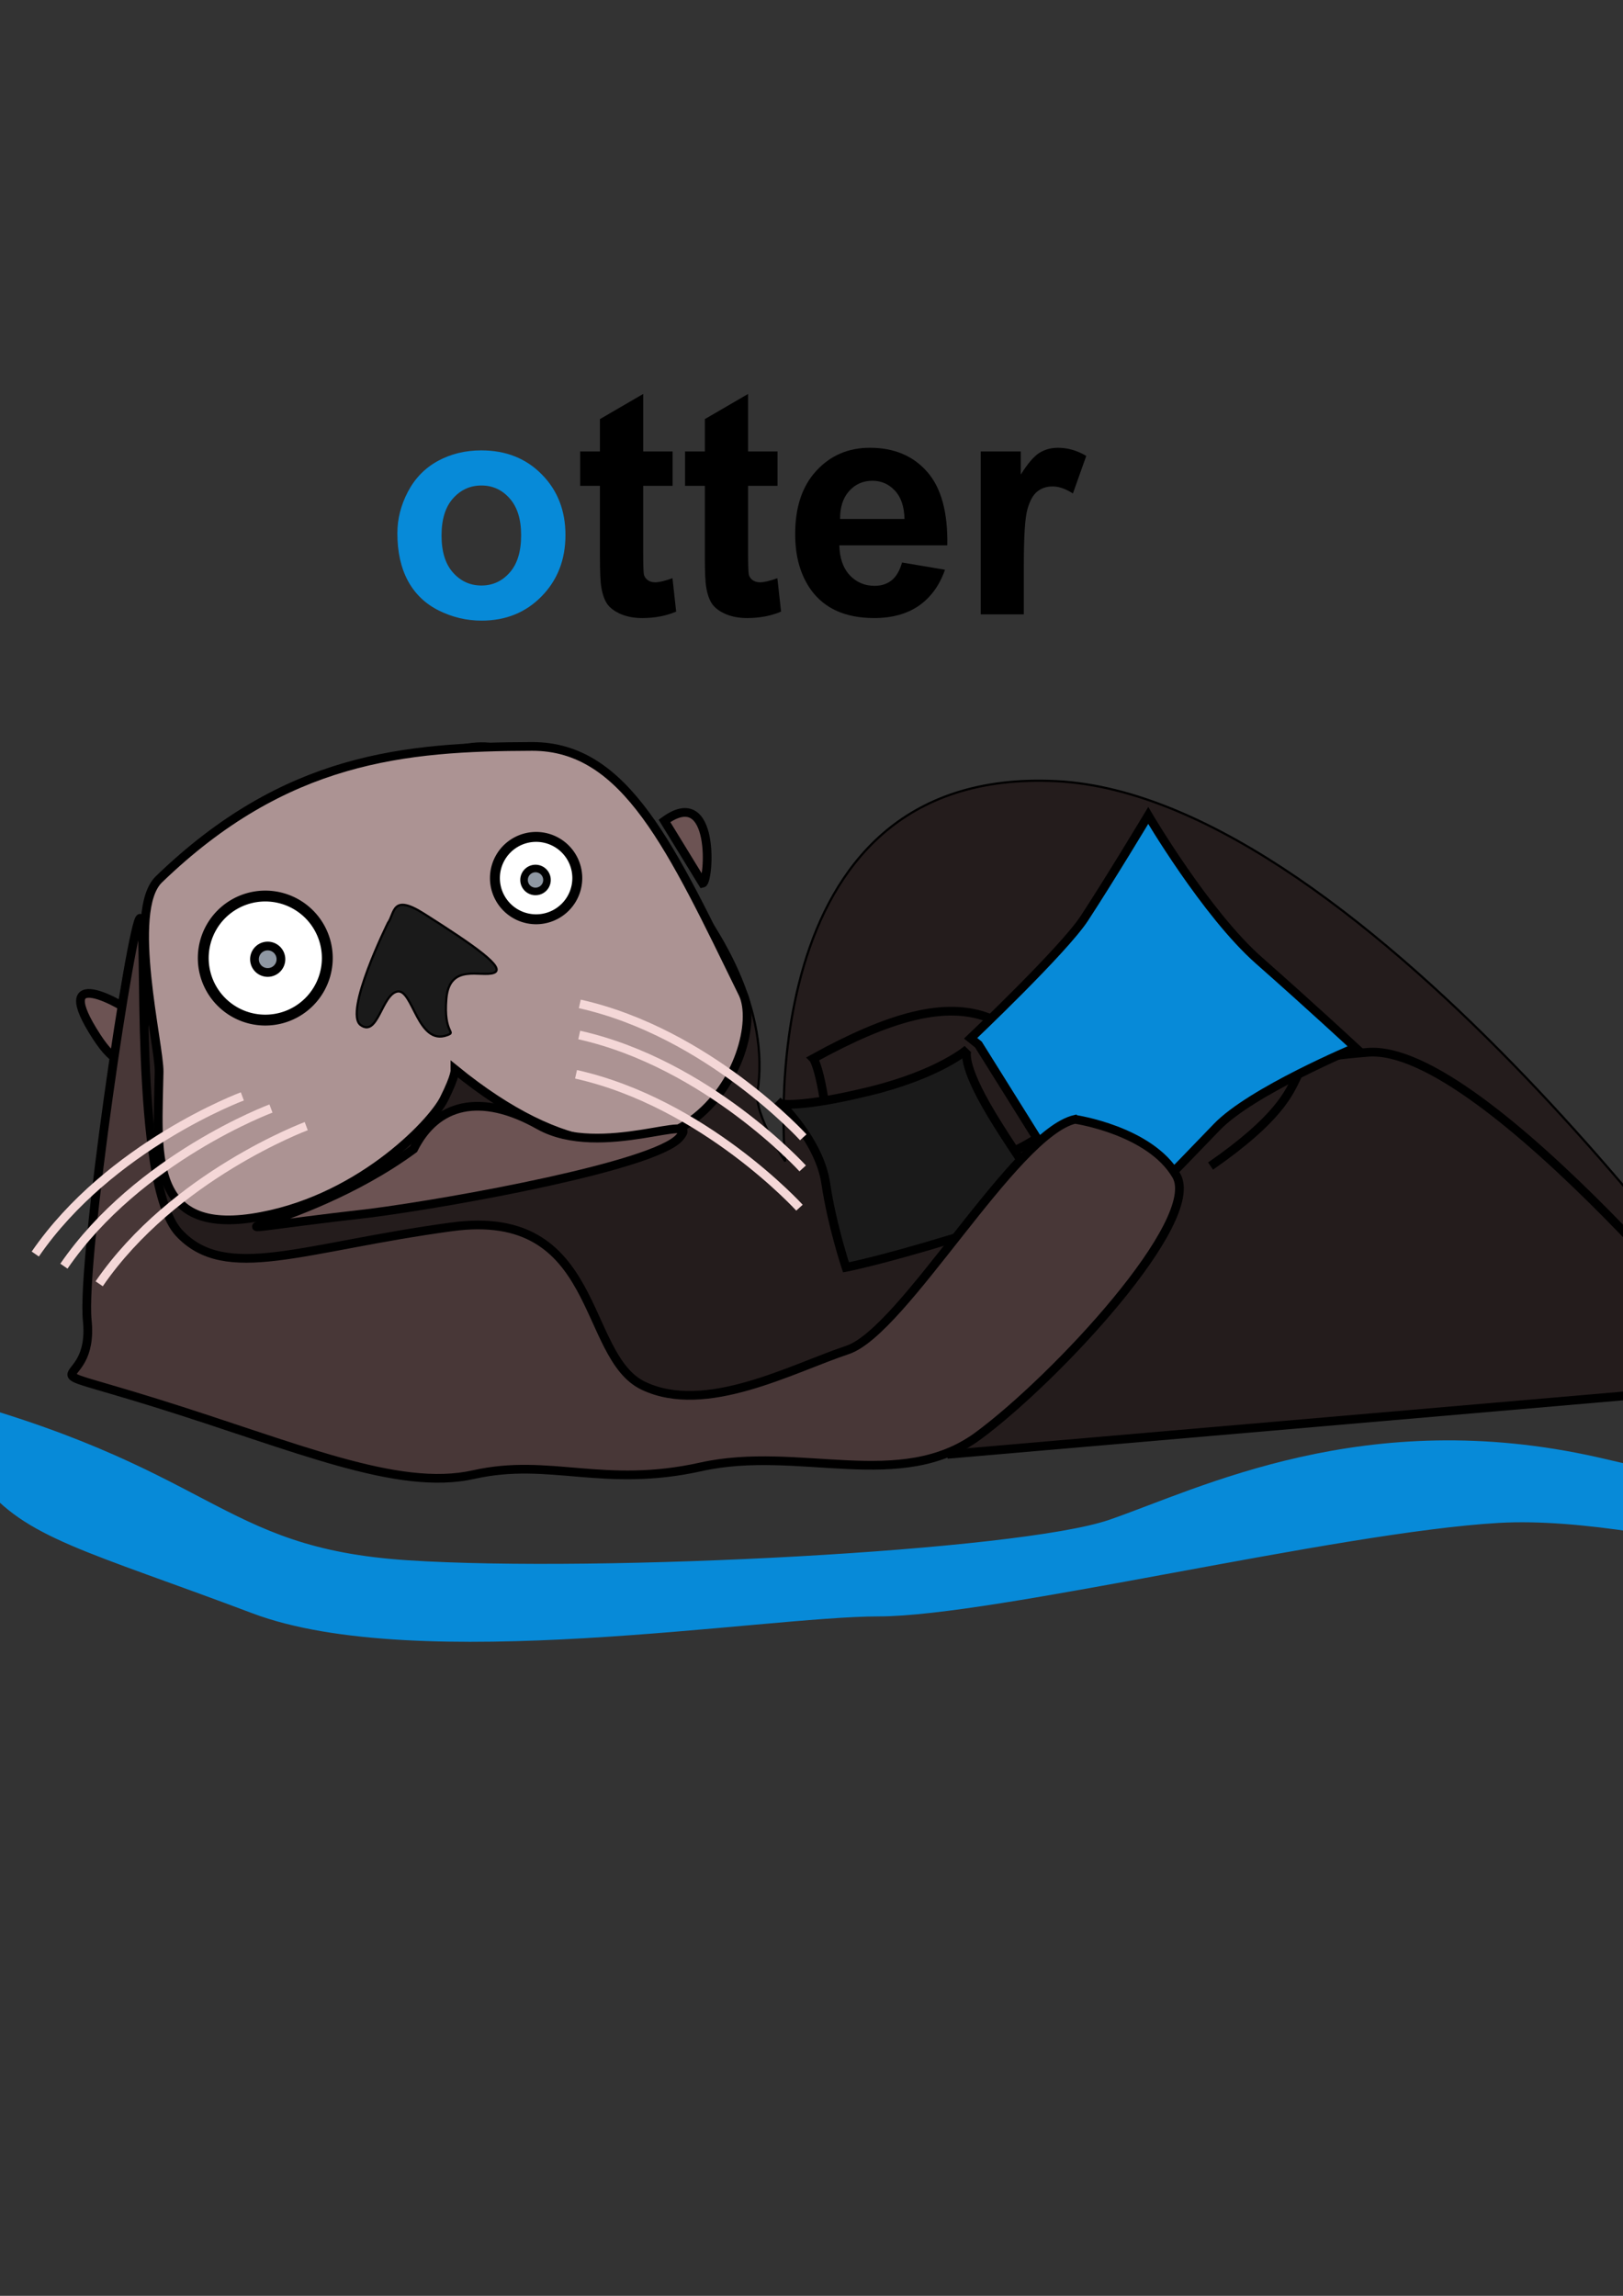 <?xml version="1.0" encoding="UTF-8" standalone="no"?>
<!-- Created with Inkscape (http://www.inkscape.org/) -->

<svg
   xmlns:dc="http://purl.org/dc/elements/1.1/"
   xmlns:cc="http://creativecommons.org/ns#"
   xmlns:rdf="http://www.w3.org/1999/02/22-rdf-syntax-ns#"
   xmlns:svg="http://www.w3.org/2000/svg"
   xmlns="http://www.w3.org/2000/svg"
   xmlns:sodipodi="http://sodipodi.sourceforge.net/DTD/sodipodi-0.dtd"
   xmlns:inkscape="http://www.inkscape.org/namespaces/inkscape"
   width="744.094"
   height="1052.362"
   id="svg2"
   version="1.1"
   inkscape:version="0.48.0 r9654"
   sodipodi:docname="otter.svg">
  <rect width="100%" height="100%" fill="#333333" stroke="none"/>
  <defs
     id="defs4" />
  <sodipodi:namedview
     id="base"
     pagecolor="#ffffff"
     bordercolor="#666666"
     borderopacity="1.0"
     inkscape:pageopacity="0.0"
     inkscape:pageshadow="2"
     inkscape:zoom="0.49497475"
     inkscape:cx="587.2901"
     inkscape:cy="617.05992"
     inkscape:document-units="px"
     inkscape:current-layer="layer1"
     showgrid="false"
     inkscape:window-width="1678"
     inkscape:window-height="1013"
     inkscape:window-x="0"
     inkscape:window-y="0"
     inkscape:window-maximized="0"
     showguides="true"
     inkscape:guide-bbox="true" />
  <g
     inkscape:label="Layer 1"
     inkscape:groupmode="layer"
     id="layer1">
    <path
       style="fill:#241c1c;stroke:#000000;stroke-width:1px;stroke-linecap:butt;stroke-linejoin:miter;stroke-opacity:1"
       d="m 74.286,413.791 c 0,0 111.429,-77.143 150,-72.857 38.571,4.286 134.298,86.502 123.001,159.599 C 345.654,511.096 360,532.362 360,532.362 c 0,0 -18.571,-181.429 124.286,-174.286 142.857,7.143 322.857,265.714 322.857,265.714 l -610,31.429 c 0,0 -120,-14.286 -132.857,-42.857 -12.857,-28.571 10,-198.571 10,-198.571 z"
       id="path3786"
       inkscape:connector-curvature="0"
       sodipodi:nodetypes="csscsccsc" />
    <path
       style="fill:#ac9393;fill-opacity:1;stroke:#000000;stroke-width:4;stroke-linecap:butt;stroke-linejoin:miter;stroke-miterlimit:4;stroke-opacity:1;stroke-dasharray:none"
       d="m 208.571,490.219 c 102.175,83.224 143.572,-9.409 132.107,-34.537 -32.857,-67.143 -53.737,-113.639 -96.739,-113.529 -58.499,0.149 -113.12,4.921 -171.082,60.923 -14.897,14.393 0.296,76.031 0.087,88.276 -0.615,35.908 -5.311,74.112 42.546,66.97 47.857,-7.143 82.367,-43.102 88.081,-54.531 5.714,-11.429 5,-13.571 5,-13.571 z"
       id="path3844"
       inkscape:connector-curvature="0"
       sodipodi:nodetypes="ccsssssc" />
    <path
       style="fill:#1a1a1a;stroke:#000000;stroke-width:1px;stroke-linecap:butt;stroke-linejoin:miter;stroke-opacity:1;opacity:1"
       d="m 177.857,423.076 c 3.249,-4.508 1.7,-13.609 16.429,-4.286 23.506,14.881 37.857,25 32.143,27.143 -5.714,2.143 -20.357,-4.643 -21.786,11.786 -1.429,16.429 4.853,15.129 0.357,16.786 -13.571,5 -15.714,-21.429 -22.857,-20 -7.143,1.429 -8.929,21.071 -16.786,15.357 -7.857,-5.714 12.5,-46.786 12.5,-46.786 z"
       id="path3052"
       inkscape:connector-curvature="0"
       sodipodi:nodetypes="cssssssc" />
    <path
       sodipodi:type="arc"
       style="color:#000000;fill:#ffffff;fill-opacity:1;fill-rule:nonzero;stroke:#000000;stroke-width:4;stroke-miterlimit:4;stroke-opacity:1;stroke-dasharray:none;marker:none;visibility:visible;display:inline;overflow:visible;enable-background:accumulate;opacity:1"
       id="path3056"
       sodipodi:cx="135.71428"
       sodipodi:cy="450.21933"
       sodipodi:rx="22.857143"
       sodipodi:ry="22.857143"
       d="m 158.571,450.219 a 22.857,22.857 0 1 1 -45.714,0 22.857,22.857 0 1 1 45.714,0 z"
       transform="matrix(1.244,0,0,1.244,-47.204,-120.91)" />
    <path
       sodipodi:type="arc"
       style="color:#000000;fill:#ffffff;fill-opacity:1;fill-rule:nonzero;stroke:#000000;stroke-width:5.502;stroke-miterlimit:4;stroke-opacity:1;stroke-dasharray:none;marker:none;visibility:visible;display:inline;overflow:visible;enable-background:accumulate;opacity:1"
       id="path3056-7"
       sodipodi:cx="135.71428"
       sodipodi:cy="450.21933"
       sodipodi:rx="22.857143"
       sodipodi:ry="22.857143"
       d="m 158.571,450.219 a 22.857,22.857 0 1 1 -45.714,0 22.857,22.857 0 1 1 45.714,0 z"
       transform="matrix(0.826,0,0,0.826,133.69,30.623)" />
    <path
       sodipodi:type="arc"
       style="color:#000000;fill:#8f98a3;fill-opacity:1;fill-rule:nonzero;stroke:#000000;stroke-width:4;stroke-miterlimit:4;stroke-opacity:1;stroke-dasharray:none;marker:none;visibility:visible;display:inline;overflow:visible;enable-background:accumulate;opacity:1"
       id="path3848"
       sodipodi:cx="122.73354"
       sodipodi:cy="439.70465"
       sodipodi:rx="6.0609155"
       sodipodi:ry="6.0609155"
       d="m 128.794,439.705 a 6.061,6.061 0 1 1 -12.122,0 6.061,6.061 0 1 1 12.122,0 z" />
    <path
       transform="matrix(0.867,0,0,0.867,139.108,22.14)"
       sodipodi:type="arc"
       style="color:#000000;fill:#8f98a3;fill-opacity:1;fill-rule:nonzero;stroke:#000000;stroke-width:4;stroke-miterlimit:4;stroke-opacity:1;stroke-dasharray:none;marker:none;visibility:visible;display:inline;overflow:visible;enable-background:accumulate;opacity:1"
       id="path3848-9"
       sodipodi:cx="122.73354"
       sodipodi:cy="439.70465"
       sodipodi:rx="6.0609155"
       sodipodi:ry="6.0609155"
       d="m 128.794,439.705 a 6.061,6.061 0 1 1 -12.122,0 6.061,6.061 0 1 1 12.122,0 z" />
    <path
       style="fill:#6c5353;stroke:#000000;stroke-width:4;stroke-linecap:butt;stroke-linejoin:miter;stroke-miterlimit:4;stroke-opacity:1;stroke-dasharray:none;opacity:1"
       d="M 64.643,467.005 C 55.282,459.254 22.377,441.479 44.286,475.219 61.629,501.929 65,472.362 65,472.362 z"
       id="path3872"
       inkscape:connector-curvature="0"
       sodipodi:nodetypes="cscc" />
    <path
       style="fill:#6c5353;stroke:#000000;stroke-width:4;stroke-linecap:butt;stroke-linejoin:miter;stroke-miterlimit:4;stroke-opacity:1;stroke-dasharray:none"
       d="m 304.643,376.291 c 23.606,-17.15 20.559,27.927 17.5,28.571 z"
       id="path2998"
       inkscape:connector-curvature="0"
       sodipodi:nodetypes="ccc" />
    <path
       style="fill:#6c5353;stroke:#000000;stroke-width:4;stroke-linecap:butt;stroke-linejoin:miter;stroke-miterlimit:4;stroke-opacity:1;stroke-dasharray:none"
       d="m 170.021,556.056 c 38.571,-5 130.009,-21.703 141.437,-34.561 11.429,-12.857 -35.826,10.347 -64.398,-5.725 -26.857,-15.107 -47.018,-9.891 -57.447,10.968 -53.996,39.541 -120.704,40.84 -19.592,29.317 z"
       id="path3768"
       inkscape:connector-curvature="0"
       sodipodi:nodetypes="csscc" />
    <path
       style="fill:#241c1c;stroke:#000000;stroke-width:4;stroke-linecap:butt;stroke-linejoin:miter;stroke-opacity:1;stroke-miterlimit:4;stroke-dasharray:none"
       d="m 555,534.505 c 62.857,-43.571 18.571,-47.857 72.143,-52.143 53.571,-4.286 179.286,152.143 179.286,152.143 L 434.286,666.648"
       id="path3774"
       inkscape:connector-curvature="0" />
    <path
       style="fill:none;stroke:#000000;stroke-width:4;stroke-linecap:butt;stroke-linejoin:miter;stroke-miterlimit:4;stroke-opacity:1;stroke-dasharray:none"
       d="m 372.857,485.219 c 35,-19.286 60.714,-26.429 80.714,-18.571 20,7.857 45,12.143 45,26.429 0,14.286 -25.714,34.286 -47.143,39.286 -21.429,5 -66.429,48.571 -70,3.571 -3.571,-45 -8.571,-50.714 -8.571,-50.714 z"
       id="path3778"
       inkscape:connector-curvature="0"
       sodipodi:nodetypes="cssssc" />
    <path
       style="fill:#078ad8;fill-opacity:1;stroke:#000000;stroke-width:4;stroke-linecap:butt;stroke-linejoin:miter;stroke-miterlimit:4;stroke-opacity:1;stroke-dasharray:none"
       d="m 445,475.934 c 0,0 42.624,-40.442 52.143,-55 12.143,-18.571 29.286,-47.143 29.286,-47.143 0,0 26.429,45 50.714,66.429 24.286,21.429 44.286,40 44.286,40 0,0 -47.857,20 -63.571,36.429 -15.714,16.429 -52.143,53.571 -52.143,53.571 l -57.143,-91.429 z"
       id="path3782"
       inkscape:connector-curvature="0"
       sodipodi:nodetypes="cscscsccc" />
    <path
       style="fill:#1a1a1a;stroke:#000000;stroke-width:4;stroke-linecap:butt;stroke-linejoin:miter;stroke-opacity:1;stroke-miterlimit:4;stroke-dasharray:none"
       d="m 357.857,505.934 c 0,0 8.571,2.143 40.714,-5.714 32.143,-7.857 45,-19.286 45,-19.286 0,0 -3.571,4.286 8.571,25.714 C 464.286,528.076 495,570.219 495,570.219 c 0,0 -26.429,-12.143 -59.286,-2.143 -32.857,10 -47.857,12.857 -47.857,12.857 0,0 -6.429,-19.286 -9.286,-38.571 -2.857,-19.286 -20.714,-36.429 -20.714,-36.429 z"
       id="path3784"
       inkscape:connector-curvature="0" />
    <path
       style="fill:#483737;stroke:#000000;stroke-width:4;stroke-linecap:butt;stroke-linejoin:miter;stroke-miterlimit:4;stroke-opacity:1;stroke-dasharray:none"
       d="M 492.857,513.076 C 465,519.505 414.286,610.219 388.571,618.791 c -25.714,8.571 -65,30 -93.571,16.429 C 266.429,621.648 275.714,553.076 207.143,562.362 138.571,571.648 103.571,588.076 82.143,565.219 60.714,542.362 67.857,421.648 64.286,420.934 60.714,420.219 37.179,577.57 40,605.219 c 3.571,35 -32.857,17.857 31.429,37.857 64.286,20 110.714,40.714 145.714,32.857 35,-7.857 59.286,6.429 104.286,-3.571 45,-10 91.429,12.143 127.143,-14.286 35.714,-26.429 102.857,-98.571 90.714,-119.286 -12.143,-20.714 -46.429,-25.714 -46.429,-25.714 z"
       id="path3772"
       inkscape:connector-curvature="0"
       sodipodi:nodetypes="csssssssssssc" />
    <path
       style="fill:#078ad8;stroke:none;fill-opacity:1"
       d="m -32.857,638.076 c 132.857,34.286 131.429,71.429 220,77.143 88.571,5.714 280,-4.286 321.429,-18.571 C 550,682.362 625.714,643.791 732.857,668.076 840,692.362 917.143,723.791 944.286,690.934 c 27.143,-32.857 41.429,-41.429 41.429,-41.429 0,0 -8.571,68.571 -55.714,78.571 -47.143,10 -168.571,-34.286 -242.857,-30 -74.286,4.286 -231.429,42.857 -284.286,42.857 -52.857,0 -211.429,27.143 -287.143,-1.429 C 40,710.934 11.429,705.219 -8.571,679.505 -28.571,653.791 -37.143,625.219 -37.143,625.219 z"
       id="path3790"
       inkscape:connector-curvature="0" />
    <path
       style="fill:none;stroke:#f4d7d7;stroke-width:4;stroke-linecap:butt;stroke-linejoin:miter;stroke-miterlimit:4;stroke-opacity:1;stroke-dasharray:none"
       d="m 111.105,502.569 c 0,0 -60.782,22.598 -94.931,72.262"
       id="path3792"
       inkscape:connector-curvature="0" />
    <path
       style="fill:none;stroke:#f4d7d7;stroke-width:4;stroke-linecap:butt;stroke-linejoin:miter;stroke-miterlimit:4;stroke-opacity:1;stroke-dasharray:none"
       d="m 124.237,508.125 c 0,0 -60.782,22.598 -94.931,72.262"
       id="path3792-7"
       inkscape:connector-curvature="0" />
    <path
       style="fill:none;stroke:#f4d7d7;stroke-width:4;stroke-linecap:butt;stroke-linejoin:miter;stroke-miterlimit:4;stroke-opacity:1;stroke-dasharray:none"
       d="m 140.4,516.206 c 0,0 -60.782,22.598 -94.931,72.262"
       id="path3792-9"
       inkscape:connector-curvature="0" />
    <path
       style="fill:none;stroke:#f4d7d7;stroke-width:4;stroke-linecap:butt;stroke-linejoin:miter;stroke-miterlimit:4;stroke-opacity:1;stroke-dasharray:none"
       d="m 368.266,521.32 c 0,0 -43.629,-47.975 -102.443,-61.148"
       id="path3792-2"
       inkscape:connector-curvature="0" />
    <path
       style="fill:none;stroke:#f4d7d7;stroke-width:4;stroke-linecap:butt;stroke-linejoin:miter;stroke-miterlimit:4;stroke-opacity:1;stroke-dasharray:none"
       d="m 368.006,535.577 c 0,0 -43.629,-47.975 -102.443,-61.148"
       id="path3792-7-0"
       inkscape:connector-curvature="0" />
    <path
       style="fill:none;stroke:#f4d7d7;stroke-width:4;stroke-linecap:butt;stroke-linejoin:miter;stroke-miterlimit:4;stroke-opacity:1;stroke-dasharray:none"
       d="m 366.533,553.587 c 0,0 -43.629,-47.975 -102.443,-61.148"
       id="path3792-9-2"
       inkscape:connector-curvature="0" />
    <g
       style="font-size:56px;font-style:normal;font-variant:normal;font-weight:normal;font-stretch:normal;line-height:125%;letter-spacing:0px;word-spacing:0px;fill:#000000;fill-opacity:1;stroke:none;font-family:Standard Symbols L;-inkscape-font-specification:Standard Symbols L"
       id="text3843"
       transform="translate(81.822,-7.071)">
      <path
         d="m 226.554,214.015 0,15.75 -13.5,0 0,30.094 c -3e-5,6.094 0.117,9.656 0.352,10.688 0.281,0.984 0.867,1.805 1.758,2.461 0.937,0.656 2.062,0.984 3.375,0.984 1.828,10e-6 4.477,-0.633 7.945,-1.898 l 1.688,15.328 c -4.594,1.969 -9.797,2.953 -15.609,2.953 -3.563,0 -6.773,-0.586 -9.633,-1.758 -2.859,-1.219 -4.969,-2.766 -6.328,-4.641 -1.313,-1.922 -2.227,-4.5 -2.742,-7.734 -0.422,-2.297 -0.633,-6.937 -0.633,-13.922 l 0,-32.555 -9.07,0 0,-15.75 9.07,0 0,-14.836 19.828,-11.531 0,26.367 13.5,0"
         style="font-size:144px;font-weight:bold;font-family:Arial;-inkscape-font-specification:Arial Bold"
         id="path3864"
         inkscape:connector-curvature="0" />
      <path
         d="m 274.647,214.015 0,15.75 -13.5,0 0,30.094 c -3e-5,6.094 0.117,9.656 0.352,10.688 0.281,0.984 0.867,1.805 1.758,2.461 0.937,0.656 2.062,0.984 3.375,0.984 1.828,10e-6 4.477,-0.633 7.945,-1.898 l 1.688,15.328 c -4.594,1.969 -9.797,2.953 -15.609,2.953 -3.563,0 -6.773,-0.586 -9.633,-1.758 -2.859,-1.219 -4.969,-2.766 -6.328,-4.641 -1.313,-1.922 -2.227,-4.5 -2.742,-7.734 -0.422,-2.297 -0.633,-6.937 -0.633,-13.922 l 0,-32.555 -9.07,0 0,-15.75 9.07,0 0,-14.836 19.828,-11.531 0,26.367 13.5,0"
         style="font-size:144px;font-weight:bold;font-family:Arial;-inkscape-font-specification:Arial Bold"
         id="path3866"
         inkscape:connector-curvature="0" />
      <path
         d="m 331.741,264.921 19.688,3.305 c -2.531,7.219 -6.539,12.727 -12.023,16.523 -5.438,3.75 -12.258,5.625 -20.461,5.625 -12.984,0 -22.594,-4.242 -28.828,-12.727 -4.922,-6.797 -7.383,-15.375 -7.383,-25.734 -10e-6,-12.375 3.234,-22.055 9.703,-29.039 6.469,-7.031 14.648,-10.547 24.539,-10.547 11.109,8e-5 19.875,3.68 26.297,11.039 6.422,7.313 9.492,18.539 9.211,33.68 l -49.5,0 c 0.141,5.859 1.734,10.43 4.781,13.711 3.047,3.234 6.844,4.852 11.391,4.852 3.094,2e-5 5.695,-0.844 7.805,-2.531 2.109,-1.687 3.703,-4.406 4.781,-8.156 m 1.125,-19.969 c -0.141,-5.719 -1.617,-10.055 -4.43,-13.008 -2.813,-3 -6.234,-4.5 -10.266,-4.5 -4.313,6e-5 -7.875,1.57 -10.688,4.711 -2.813,3.141 -4.195,7.406 -4.148,12.797 l 29.531,0"
         style="font-size:144px;font-weight:bold;font-family:Arial;-inkscape-font-specification:Arial Bold"
         id="path3868"
         inkscape:connector-curvature="0" />
      <path
         d="m 387.569,288.687 -19.758,0 0,-74.672 18.352,0 0,10.617 c 3.141,-5.016 5.953,-8.32 8.438,-9.914 2.531,-1.594 5.391,-2.391 8.578,-2.391 4.5,8e-5 8.836,1.242 13.008,3.727 l -6.117,17.227 c -3.328,-2.156 -6.422,-3.234 -9.281,-3.234 -2.766,6e-5 -5.109,0.773 -7.031,2.32 -1.922,1.5 -3.445,4.242 -4.57,8.227 -1.078,3.984 -1.617,12.328 -1.617,25.031 l 0,23.062"
         style="font-size:144px;font-weight:bold;font-family:Arial;-inkscape-font-specification:Arial Bold"
         id="path3870"
         inkscape:connector-curvature="0" />
    </g>
    <g
       style="font-size:56px;font-style:normal;font-variant:normal;font-weight:normal;font-stretch:normal;line-height:125%;letter-spacing:0px;word-spacing:0px;fill:#000000;fill-opacity:1;stroke:none;font-family:Standard Symbols L;-inkscape-font-specification:Standard Symbols L"
       id="text3843-1"
       transform="translate(82.473,-5.883)">
      <path
         d="m 99.71,250.296 c -5e-6,-6.562 1.617,-12.914 4.852,-19.055 3.234,-6.141 7.805,-10.828 13.711,-14.062 5.953,-3.234 12.586,-4.851 19.898,-4.852 11.297,8e-5 20.555,3.68 27.773,11.039 7.219,7.313 10.828,16.57 10.828,27.773 -8e-5,11.297 -3.656,20.672 -10.969,28.125 -7.266,7.406 -16.43,11.109 -27.492,11.109 -6.844,0 -13.383,-1.547 -19.617,-4.641 -6.188,-3.094 -10.898,-7.617 -14.133,-13.57 -3.234,-6 -4.852,-13.289 -4.852,-21.867 m 20.25,1.055 c -3e-5,7.406 1.758,13.078 5.273,17.016 3.516,3.938 7.852,5.906 13.008,5.906 5.156,10e-6 9.469,-1.969 12.938,-5.906 3.516,-3.937 5.273,-9.656 5.273,-17.156 -7e-5,-7.312 -1.758,-12.937 -5.273,-16.875 -3.469,-3.937 -7.781,-5.906 -12.938,-5.906 -5.156,6e-5 -9.492,1.969 -13.008,5.906 -3.516,3.938 -5.273,9.609 -5.273,17.016"
         style="fill:#078ad8;fill-opacity:1"
         id="path3862-0"
         inkscape:connector-curvature="0" />
    </g>
  </g>
</svg>
